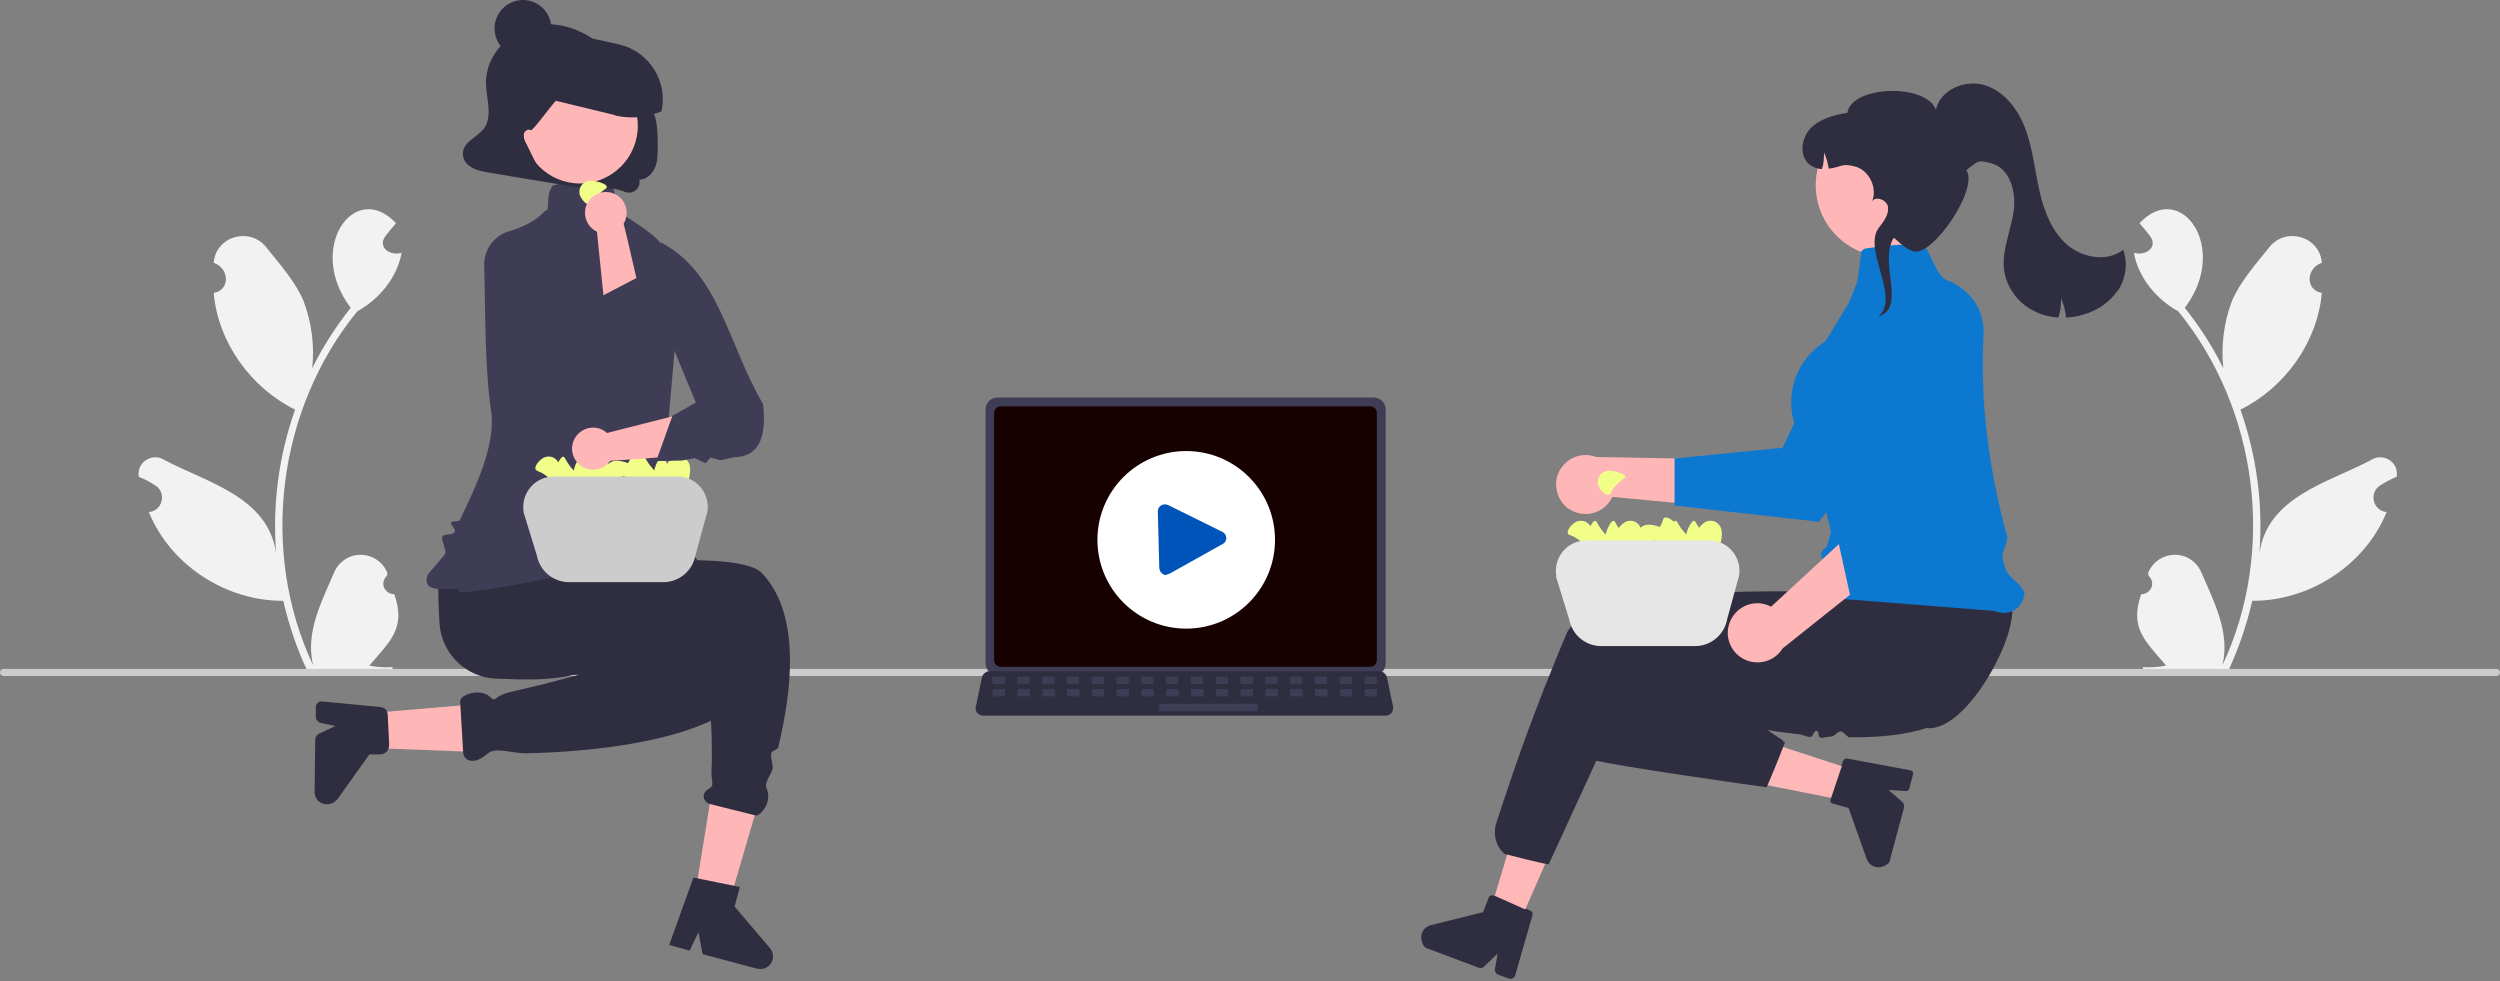 <?xml version="1.0" encoding="UTF-8"?>
<svg xmlns="http://www.w3.org/2000/svg" version="1.1" viewBox="0 0 844.7 331.6">
  <rect x="0" y="0" width="844.7" height="331.6" fill="#808080" stroke="none"/>
  <defs>
    <style>
      .cls-1 {
        fill: #2f2e41;
      }

      .cls-2 {
        fill: #fff;
      }

      .cls-3 {
        fill: #ffb6b6;
      }

      .cls-4 {
        fill: #3f3d56;
      }

      .cls-5 {
        fill: #f2f2f2;
      }

      .cls-6 {
        fill: #ffb8b8;
      }

      .cls-7 {
        fill: #ccc;
      }

      .cls-8 {
        fill: #0054b9;
      }

      .cls-9 {
        fill: #170000;
      }

      .cls-10 {
        fill: #f1ff89;
      }

      .cls-11 {
        fill: #0d78d0;
      }

      .cls-12 {
        fill: #e6e6e6;
      }
    </style>
  </defs>
  <!-- Generator: Adobe Illustrator 28.7.1, SVG Export Plug-In . SVG Version: 1.2.0 Build 142)  -->
  <g>
    <g id="Capa_1">
      <path class="cls-5" d="M133.3,200.8c-2,0-3.7-1.5-3.8-3.4,0-1.1.4-2.1,1.2-2.8,0-.4.2-.6.2-1-2-5-7.6-7.4-12.6-5.5-2.4,1-4.4,2.9-5.4,5.3-4.3,10-9.8,20.4-7.1,31.4-18.2-38.6-12-86.6,14.9-119.6,7.4-4.1,13.5-11.4,15-19.8-3.7,1.2-8.3-1.7-5.5-5.6,1.2-1.5,2.4-3,3.6-4.4-14-14.9-30.6,8.5-15.3,28.6-5,6.3-9.4,13.1-13,20.4.8-7.7-.2-15.4-2.9-22.6-2.8-6.7-8-12.4-12.6-18.2-5.6-7.1-17.1-3.8-17.8,5.2,5.2,1.7,5.8,9.1,0,10.2,1.5,16.7,12.5,32,27.5,39.4-5.5,15.6-7.7,32.1-6.4,48.6-2.7-19.2-23.3-23.9-37.8-31.6-2.6-1.7-6.1-.9-7.8,1.7-.8,1.2-1,2.6-.8,4,2,.8,3.9,1.8,5.7,3,2.3,1.5,2.8,4.6,1.3,6.8-.8,1.2-2.1,2-3.6,2.1,7.3,18,26.1,30.1,45.4,30,1.9,8.1,4.5,15.9,8,23.4h28.7c.1-.3.2-.6.3-1-2.7.2-5.3,0-7.9-.5,7-8.3,12.5-12.6,8.4-24.2h0Z"/>
      <path class="cls-5" d="M723.4,200.8c2,0,3.7-1.5,3.8-3.4,0-1.1-.4-2.1-1.2-2.8,0-.4-.2-.6-.2-1,2-5,7.6-7.4,12.6-5.5,2.4,1,4.4,2.9,5.4,5.3,4.3,10,9.8,20.4,7.1,31.4,18.2-38.6,12-86.6-14.9-119.6-7.4-4.1-13.5-11.4-15-19.8,3.7,1.2,8.3-1.7,5.5-5.6-1.2-1.5-2.4-3-3.6-4.4,14-14.9,30.6,8.5,15.3,28.6,5,6.3,9.4,13.1,13,20.4-.8-7.7.2-15.4,2.9-22.6,2.8-6.7,8-12.4,12.6-18.2,5.6-7.1,17.1-3.8,17.8,5.2-5.2,1.7-5.8,9.1,0,10.2-1.5,16.7-12.5,32-27.5,39.4,5.5,15.6,7.7,32.1,6.4,48.6,2.7-19.2,23.3-23.9,37.8-31.6,2.6-1.7,6.1-.9,7.8,1.7.8,1.2,1,2.6.8,4-2,.8-3.9,1.8-5.7,3-2.3,1.5-2.8,4.6-1.3,6.8.8,1.2,2.1,2,3.6,2.1-7.3,18-26.1,30.1-45.4,30-1.9,8.1-4.5,15.9-8,23.4h-28.7c-.1-.3-.2-.6-.3-1,2.7.2,5.3,0,7.9-.5-7-8.3-12.5-12.6-8.4-24.2h0Z"/>
      <path class="cls-7" d="M0,227.2c0,.7.5,1.2,1.2,1.2h842.3c.7,0,1.2-.5,1.2-1.2s-.5-1.2-1.2-1.2H1.2c-.7,0-1.2.5-1.2,1.2H0Z"/>
      <path class="cls-1" d="M148.5,210.6c-.4-5.8-.4-11.4-.5-15.7-.2-8.8,18.7-8.1,28.8-8.4l36.9-1.7c10.2-.3,18.6,6.6,18.9,15.4s-7.8,16.1-18,16.4c-14.9,13-26.5,13.6-47,12.7-10.2-.4-18.4-8.5-19.1-18.6Z"/>
      <polygon class="cls-3" points="233.4 311.3 244 313.1 255.7 273.1 240 270.5 233.4 311.3"/>
      <path class="cls-1" d="M237.6,228c-19.7,4.8-34.3-.6-46.3,0-6.8-11.5-28.6-26.1-16.7-32.3,6.6-3.4,73.8-11.3,82.7-2.2,12.4,12.8,10.7,36.2,6.6,54.7-.1.5-.2,1-.3,1.5-.2.9-.4,1.8-.6,2.7-.3,1.1-2.2,1.1-2.4,2.1-.4,1.5.8,4,.4,5.4-.7,2.3-2.8,4.5-2,6.4,2.1,5.1-2.2,9.1-3.4,9.3l-16-4c-1.1-.3-3.8-3.1.5-5.5,1.2-.7.2-3,.3-4.7,0-1.1,0-2.2.1-3.4,0-1.6,0-3.2,0-4.9,0-8.4-.6-17.9-2.7-24.9Z"/>
      <path class="cls-1" d="M234.3,296.5l15.7,3.2-1.8,6.6,12,14.1c1.5,1.8,1.3,4.5-.5,6-1.1.9-2.5,1.2-3.9.9l-18.4-4.9-1.4-7.4-3,6.2-6.9-1.9,8.2-22.8Z"/>
      <polygon class="cls-3" points="116.2 241.7 117.2 252.4 158.8 254 157.4 238.2 116.2 241.7"/>
      <path class="cls-1" d="M217.5,220.5c-18.2-6.7-25-22.9-30.8-39.9,9.5-9.4,22.5-23.6,31.4-13.6,4.9,5.6,44.3,53.4,37.6,64.1-10.3,16.6-43.8,21.7-69,23.1-1.5,0-3.1.2-4.5.2-1.4,0-2.7.1-4,.1-5.2.2-10.7-2.3-13.4.1-4.9,4.3-8.1,2.2-8.3-.2l-1-17c-.7-2.7,6.9-5,10-2,2.2,2.2,1.3-.3,7-1.6,14-3.2,33.3-8.1,45-13.4Z"/>
      <path class="cls-1" d="M131,241.3l.5,10.4c0,1.7-1.3,3.2-3.1,3.2h-3.6c0,0,0,0,0,0l-10.6,14.9c-1.2,1.6-3.3,2.4-5.2,1.7s-2.7-2.3-2.7-4l.2-17.4c0-1,.6-1.9,1.5-2.3l5.3-2.5s0,0,0,0l-4.8-1c-1.1-.2-1.8-1.2-1.8-2.2v-3.2c0-1.1,1-2,2.2-1.9l19.7,1.9c1.3.1,2.4,1.2,2.4,2.6Z"/>
      <path class="cls-4" d="M155,199.5c0-.2,0-.4,0-.5-6.1-.2-12.2,1.2-10.6-4.5.2-.8,5.8-6.7,6.1-7.6.3-.8-1.4-4.6-1.1-5.4.7-1.6,3.4-.2,4.3-2,.3-.6-1.6-2.3-1.3-3,.3-.6,2.7-.1,3-.8,5.5-11.6,12.3-25.7,10.5-37.2-2.2-14.7-1.9-35.5-2.3-48.7-.2-5.4,3.3-10.2,8.5-11.7,4-1.2,8.8-3.2,12-6.8.8-.9.9.7,1-1.5.1-2.8.3-5.6,1.7-7.1h0c0,0,0,0,0,0,6.2-2.1,16.7-.7,19.8,0h.1s0,.1,0,.1c1.3,1.7,1.2,4.4,1.2,7.1,0,2.4-.1.8.9,1.5.8.5,1.6,1,2.3,1.5,9.2,5.9,13.9,8.9,17.3,18.5,1.1,2.8,1.5,5.8,1.2,8.8-1.2,9.6-6.4,80.2-8.4,82.7-.5.6.9,1.7,1.4,2.6.8,1.2-1.8,2.2-2.2,3-.3.5-1,.8-2.3.8-4.8,0-62,13-63.4,10.4Z"/>
      <path class="cls-10" d="M195.1,160c1.8,1.1-1.7,3.8-3.8,3.8s-3.8-1.7-3.8-3.8h0c0-2.1,2.4-7.1,3.3-5.3.3.5,2,3.8,4.3,5.3Z"/>
      <path class="cls-10" d="M201.3,160c1.8,1.1-1.7,3.8-3.8,3.8s-3.8-1.7-3.8-3.8h0c0-2.1,2.4-7.1,3.3-5.3.3.5,2,3.8,4.3,5.3Z"/>
      <path class="cls-10" d="M198.3,159.1c-2-.6.6-4.1,2.7-4.7s4.1.6,4.7,2.7h0c.6,2-.4,7.5-1.8,6-.4-.4-2.9-3.1-5.5-3.9Z"/>
      <path class="cls-10" d="M222.3,160c1.8,1.1-1.7,3.8-3.8,3.8s-3.8-1.7-3.8-3.8h0c0-2.1,2.4-7.1,3.3-5.3.3.5,2,3.8,4.3,5.3Z"/>
      <path class="cls-10" d="M228.5,160c1.8,1.1-1.7,3.8-3.8,3.8s-3.8-1.7-3.8-3.8h0c0-2.1,2.4-7.1,3.3-5.3.3.5,2,3.8,4.3,5.3Z"/>
      <path class="cls-10" d="M225.6,159.1c-2-.6.6-4.1,2.7-4.7,2-.6,4.1.6,4.7,2.7h0c.6,2-.4,7.5-1.8,6-.4-.4-2.9-3.1-5.5-3.9Z"/>
      <path class="cls-10" d="M181.6,159.1c-2-.6.6-4.1,2.7-4.7s4.1.6,4.7,2.7-.4,7.5-1.8,6c-.4-.4-2.9-3.1-5.5-3.9Z"/>
      <path class="cls-10" d="M208.8,163.2c-.9,1.9-4-1.1-4.3-3.2s1.1-4,3.2-4.3,7.4,1.3,5.7,2.6c-.5.3-3.5,2.5-4.6,5Z"/>
      <path class="cls-10" d="M216.1,156.8c.5-2,4.2.4,4.8,2.4s-.4,4.2-2.4,4.8h0c-2,.7-7.5,0-6-1.5.4-.4,3-3.1,3.7-5.7Z"/>
      <path class="cls-10" d="M213.3,153.9c.5-2,4.2.4,4.8,2.4.7,2-.4,4.2-2.4,4.8s-7.5,0-6-1.5c.4-.4,3-3.1,3.7-5.7Z"/>
      <path class="cls-7" d="M176.9,173.1l4.5,14.6c1,5.2,5.5,9,10.9,9h31.8c5.4,0,10-3.9,10.9-9.2h0s4-14.6,4-14.6c.9-5.6-2.9-10.9-8.5-11.8-.5,0-1.1-.1-1.7-.1h-41.7c-5.7,0-10.3,4.6-10.3,10.3,0,.6,0,1.2.2,1.9Z"/>
      <path class="cls-3" d="M205.1,146.3l27.5-7,4.3,14.2s-29.6,2.2-30.7,2.2c-2.3,3.2-6.7,4-9.9,1.7-3.2-2.3-4-6.7-1.7-9.9,2.3-3.2,6.7-4,9.9-1.7.2.2.4.3.6.5h0Z"/>
      <path class="cls-4" d="M223.5,82c19.6,10.5,22.3,33.9,34.3,54.5,1.1,9.5-.3,17.9-9.9,18l-4.5,1-3.3-.9-1.7,1.9-3.7-1.7-4.2.8-8.8.2,5.5-15.3,7.9-4.5-9.3-22.5-2.4-31.5Z"/>
      <path class="cls-1" d="M163.4,43.6c3.2-4.2.9-10.1.8-15.4-.2-9.9,8.5-18.5,18-19.8,9.5-1.3,18.9,3.7,25.1,11,6.1,7.2,10.7,11,14,20,1.1,3,1.1,11.6.7,14.8-.4,3.2-2.8,6.5-6,6.5.5,1.9-.7,3.8-2.6,4.3-.7.2-1.4.1-2.1-.1-5.4-2.4-16.6-1.7-16.6-1.7-9.9-1.6-19.7-3.2-29.6-4.9-2.5-.4-5.1-.9-7.1-2.7-1.1-1-1.7-2.5-1.6-4,.3-3.8,4.7-5.1,6.9-8Z"/>
      <circle class="cls-3" cx="196" cy="42.5" r="19.5"/>
      <path class="cls-1" d="M207.8,38.9l-25.6-6.2c-2.3-.5-3.7-2.8-3.2-5.1,2.2-10.2,12.3-16.6,22.5-14.3,0,0,0,0,0,0l7.6,1.7c10.2,2.3,16.7,12.5,14.4,22.7h-.2c-4.8,2-10,2.5-15.1,1.4-.1,0-.3,0-.4-.1Z"/>
      <path class="cls-1" d="M182.5,58l-4.8-9.7c-.6-.9-.8-1.9-.7-3,.2-1,1.4-1.9,2.3-1.3.8.5,8.8-11.2,9.7-11,1,.2,1.6-1,1.8-2,.9-3.7-3-.4-3.2-4.1s-4.7-1.6-7.7-3.9-7.6-2.6-10.4,0c-2,1.9-2.6,4.9-3,7.6-.9,6.4-1.4,12.9-1.4,19.3,0,1.6.2,3.4,1.4,4.4.7.5,1.5.8,2.3.9l10.2,2.2"/>
      <circle class="cls-1" cx="176.7" cy="9.6" r="9.6"/>
      <path class="cls-4" d="M333,138.4v85.7c0,2.3,1.8,4.1,4.1,4.1h127c2.3,0,4.1-1.8,4.1-4.1v-85.7c0-2.3-1.8-4.1-4.1-4.1h-127c-2.3,0-4.1,1.8-4.1,4.1Z"/>
      <path class="cls-9" d="M335.9,139.5v83.6c0,1.2,1,2.2,2.2,2.2h124.9c1.2,0,2.2-1,2.2-2.2v-83.6c0-1.2-1-2.2-2.2-2.2h-124.9c-1.2,0-2.2,1-2.2,2.2Z"/>
      <path class="cls-1" d="M330.3,240.9c.5.6,1.2.9,1.9.9h136c1.4,0,2.5-1.1,2.5-2.5,0-.2,0-.3,0-.5l-2.1-10c-.2-.8-.8-1.5-1.6-1.8-.3-.1-.6-.2-.9-.2h-131.8c-.3,0-.6,0-.9.2-.8.3-1.4,1-1.6,1.8l-2.1,10c-.2.7,0,1.5.5,2.1Z"/>
      <rect class="cls-4" x="461" y="228.6" width="4.2" height="2.5" rx=".5" ry=".5"/>
      <rect class="cls-4" x="452.6" y="228.6" width="4.2" height="2.5" rx=".5" ry=".5"/>
      <rect class="cls-4" x="444.2" y="228.6" width="4.2" height="2.5" rx=".5" ry=".5"/>
      <rect class="cls-4" x="435.8" y="228.6" width="4.2" height="2.5" rx=".5" ry=".5"/>
      <rect class="cls-4" x="427.5" y="228.6" width="4.2" height="2.5" rx=".5" ry=".5"/>
      <rect class="cls-4" x="419.1" y="228.6" width="4.2" height="2.5" rx=".5" ry=".5"/>
      <rect class="cls-4" x="410.7" y="228.6" width="4.2" height="2.5" rx=".5" ry=".5"/>
      <rect class="cls-4" x="402.3" y="228.6" width="4.2" height="2.5" rx=".5" ry=".5"/>
      <rect class="cls-4" x="393.9" y="228.6" width="4.2" height="2.5" rx=".5" ry=".5"/>
      <rect class="cls-4" x="385.6" y="228.6" width="4.2" height="2.5" rx=".5" ry=".5"/>
      <rect class="cls-4" x="377.2" y="228.6" width="4.2" height="2.5" rx=".5" ry=".5"/>
      <rect class="cls-4" x="368.8" y="228.6" width="4.2" height="2.5" rx=".5" ry=".5"/>
      <rect class="cls-4" x="360.4" y="228.6" width="4.2" height="2.5" rx=".5" ry=".5"/>
      <rect class="cls-4" x="352.1" y="228.6" width="4.2" height="2.5" rx=".5" ry=".5"/>
      <rect class="cls-4" x="343.7" y="228.6" width="4.2" height="2.5" rx=".5" ry=".5"/>
      <rect class="cls-4" x="335.3" y="228.6" width="4.2" height="2.5" rx=".5" ry=".5"/>
      <rect class="cls-4" x="461.1" y="232.8" width="4.2" height="2.5" rx=".5" ry=".5"/>
      <rect class="cls-4" x="452.7" y="232.8" width="4.2" height="2.5" rx=".5" ry=".5"/>
      <rect class="cls-4" x="444.3" y="232.8" width="4.2" height="2.5" rx=".5" ry=".5"/>
      <rect class="cls-4" x="435.9" y="232.8" width="4.2" height="2.5" rx=".5" ry=".5"/>
      <rect class="cls-4" x="427.6" y="232.8" width="4.2" height="2.5" rx=".5" ry=".5"/>
      <rect class="cls-4" x="419.2" y="232.8" width="4.2" height="2.5" rx=".5" ry=".5"/>
      <rect class="cls-4" x="410.8" y="232.8" width="4.2" height="2.5" rx=".5" ry=".5"/>
      <rect class="cls-4" x="402.4" y="232.8" width="4.2" height="2.5" rx=".5" ry=".5"/>
      <rect class="cls-4" x="394" y="232.8" width="4.2" height="2.5" rx=".5" ry=".5"/>
      <rect class="cls-4" x="385.7" y="232.8" width="4.2" height="2.5" rx=".5" ry=".5"/>
      <rect class="cls-4" x="377.3" y="232.8" width="4.2" height="2.5" rx=".5" ry=".5"/>
      <rect class="cls-4" x="368.9" y="232.8" width="4.2" height="2.5" rx=".5" ry=".5"/>
      <rect class="cls-4" x="360.5" y="232.8" width="4.2" height="2.5" rx=".5" ry=".5"/>
      <rect class="cls-4" x="352.2" y="232.8" width="4.2" height="2.5" rx=".5" ry=".5"/>
      <rect class="cls-4" x="343.8" y="232.8" width="4.2" height="2.5" rx=".5" ry=".5"/>
      <rect class="cls-4" x="335.4" y="232.8" width="4.2" height="2.5" rx=".5" ry=".5"/>
      <rect class="cls-4" x="391.5" y="237.8" width="33.5" height="2.5" rx=".5" ry=".5"/>
      <circle class="cls-2" cx="400.8" cy="182.4" r="30"/>
      <path class="cls-8" d="M394.1,194.3c-.4,0-.8,0-1.1-.3-.8-.4-1.2-1.2-1.3-2l-.5-19.2c0-1.3,1-2.3,2.3-2.4.4,0,.9.1,1.3.3l18.4,9.1c1.1.7,1.5,2.1.8,3.2-.2.3-.4.5-.7.7l-17.9,10c-.4.2-.8.4-1.2.4Z"/>
      <polygon class="cls-6" points="512.5 313.8 503 309.6 514.9 269.8 529 276.1 512.5 313.8"/>
      <path class="cls-1" d="M515.4,307.3l-10.3-4.6h-.3c-.7-.5-1.6-.1-1.8.6l-1.9,4.9s0,0,0,0l-17.7,4.4c-2.4.6-3.8,3.1-3,5.5s1.5,2.2,2.8,2.7l16.5,6.2c.5.2,1.2,0,1.6-.3l4.5-4.3c0,0,.2,0,.2,0l-.9,5c-.1.8.3,1.6,1.1,1.9l3.5,1.3c1,.4,2.1-.2,2.3-1.2l5.8-20.2c.2-.6-.1-1.3-.7-1.5l-1.5-.7Z"/>
      <path class="cls-3" d="M530.1,171.9c4.5,3.1,10.7,2,13.8-2.5.3-.5.6-1,.9-1.5l35.2,3.3-8.6-16.2-32.1-.6c-5.2-2-10.9.7-12.9,5.8-1.6,4.3,0,9.2,3.7,11.8h0Z"/>
      <path class="cls-11" d="M565.8,170.8l48.7,5.5.2-.2c.3-.4,32.2-41.2,37.5-50.9,3.3-5.8,4.5-12.6,3.4-19.2v-.2s-.2-.1-.2-.1c-5.3-4.5-13.1-4.7-18.6-.4-12.9,10-23.4,22.9-30.5,37.6l-4,8.4-36.5,3.6v16Z"/>
      <path class="cls-1" d="M675,196.1l1.4,3.2c.4,2.9,2.1,0,2,2.5,7.2,6-12.6,45.9-27.5,44.2-6.9,2.2-15.1,3.1-23.6,3.1-.8,0-1.7,0-2.5,0-.5,0-2.2-2-2.7-2-1.6,0-2.1,1.9-3.7,1.8-1.3,0-3.6,1-3.8-.2-.4-2.7-1.3-2.1-2.2-.2-.7,1.3-3-.3-4.5-.4-8.5-.9-16.8-2.3-24-3.8-2.7-.5-5.2-1.1-7.5-1.6-4.4-1-8-1.9-10.7-2.6-3-.8-4.7-1.3-4.7-1.3l-21.2,17.3-16.5,35.9c-1.3.1-15-3.5-15-3.5-3-2.7-4-7-2.6-10.8.8-2.5,6.8-21.1,13-37.2,1.8-4.8,3.7-9.7,5.7-14.5,1.6-4,3.2-8,4.9-11.9,2.9-6.8,16.8-10.4,33.1-12.4.8,0,1.7-.2,2.5-.3,8.3-.9,17.2-1.3,25.5-1.5,4.1-.1,8.1-.1,11.9-.1,1.2,0,2.4,0,3.5,0h0c3.1,0,5.9,0,8.4.1.5,0,1,0,1.4,0h0c.3,0,.6,0,.9,0,5.4.1,8.8.3,8.8.3l-.3-9.5,1.8-2.7.2-1.9h0s0-.2,0-.2h.2s3.6,0,3.6,0l30.2-.6,12.9-.5,1,11.4Z"/>
      <polygon class="cls-6" points="629.1 261.1 625.8 271 585 262.9 589.9 248.3 629.1 261.1"/>
      <path class="cls-1" d="M622.3,258.9l-3.6,10.7-.2.6c-.2.6.1,1.2.7,1.3l5.4,1.5s0,0,0,0l6.1,17.2c.8,2.3,3.4,3.5,5.7,2.5s2.1-1.7,2.4-3l4.5-16.7c.2-.8,0-1.6-.6-2.1l-4.4-3.8c0,0,0-.2,0-.2l5.6.4c.5,0,1-.3,1.2-.8l1.3-4.9c.2-.6-.2-1.2-.8-1.3l-21.4-4c-.6-.1-1.3.2-1.5.9l-.5,1.5Z"/>
      <path class="cls-1" d="M602.6,250.3c-.5,1.3.9-.5.4.8-1.9,5-5.4,13.5-6.1,14.9-.3,0-51.5-7.2-58.4-9.2l10.7-27,1.2-3,17.7,6.3,6,5.2,13.2,1.7,15.4,10.4Z"/>
      <circle class="cls-3" cx="637.7" cy="62.6" r="24.2"/>
      <path class="cls-10" d="M543.8,181.6c1.8,1.1-1.7,3.8-3.8,3.8s-3.8-1.7-3.8-3.8h0c0-2.1,2.4-7.1,3.3-5.2.3.5,2,3.8,4.3,5.2Z"/>
      <path class="cls-10" d="M550,181.6c1.8,1.1-1.7,3.8-3.8,3.8s-3.8-1.7-3.8-3.8h0c0-2.1,2.4-7.1,3.3-5.2.3.5,2,3.8,4.3,5.2Z"/>
      <path class="cls-10" d="M547.1,180.8c-2-.6.6-4.1,2.7-4.7s4.1.6,4.7,2.7-.4,7.5-1.8,5.9c-.4-.4-2.9-3.1-5.5-3.9Z"/>
      <path class="cls-10" d="M571,181.6c1.8,1.1-1.7,3.8-3.8,3.8s-3.8-1.7-3.8-3.8h0c0-2.1,2.4-7.1,3.3-5.2.3.5,2,3.8,4.3,5.2Z"/>
      <path class="cls-10" d="M577.2,181.6c1.8,1.1-1.7,3.8-3.8,3.8s-3.8-1.7-3.8-3.8h0c0-2.1,2.4-7.1,3.3-5.2.3.5,2,3.8,4.3,5.2Z"/>
      <path class="cls-10" d="M574.2,180.8c-2-.6.6-4.1,2.7-4.7s4.1.6,4.7,2.7-.4,7.5-1.8,5.9c-.4-.4-2.9-3.1-5.5-3.9Z"/>
      <path class="cls-10" d="M530.4,180.8c-2-.6.6-4.1,2.7-4.7s4.1.6,4.7,2.7h0c.6,2-.4,7.5-1.8,5.9-.4-.4-2.9-3.1-5.5-3.9Z"/>
      <path class="cls-10" d="M557.5,184.8c-.9,1.9-4-1.1-4.3-3.2s1.1-4,3.2-4.3h0c2.1-.3,7.4,1.3,5.7,2.5-.5.3-3.5,2.5-4.6,5Z"/>
      <path class="cls-10" d="M564.8,178.5c.5-2,4.2.4,4.8,2.4.7,2-.4,4.2-2.4,4.8s-7.5,0-6-1.5c.4-.4,3-3,3.6-5.7Z"/>
      <path class="cls-10" d="M561.9,175.6c.5-2,4.2.4,4.8,2.4.7,2-.4,4.2-2.4,4.8s-7.5,0-6-1.5c.4-.4,3-3,3.6-5.7Z"/>
      <path class="cls-10" d="M544.2,166.6c-.9,1.9-4-1.1-4.3-3.2s1.1-4,3.2-4.3h0c2.1-.3,7.4,1.3,5.7,2.5-.5.3-3.5,2.5-4.6,5Z"/>
      <path class="cls-12" d="M525.7,194.7l4.5,14.6c1,5.2,5.5,9,10.8,9h31.7c5.4,0,10-3.9,10.9-9.2h0s4-14.6,4-14.6c.9-5.6-2.9-10.9-8.5-11.8-.5,0-1.1-.1-1.6-.1h-41.5c-5.7,0-10.3,4.6-10.3,10.3,0,.6,0,1.2.2,1.8Z"/>
      <path class="cls-11" d="M628.7,85.3c.4-.8,1.1-1.3,2-1.4,4.3-.5,14.9-2.3,19.4-.5,1.9.8,3.7,9,7.3,11.1,0,0,2.3.9,2.3.9,6.8,3.8,10.8,9.6,10.5,17.4-.9,17.1.5,34.3,3.9,51.2.3,1.2.5,2.5.8,3.8.3,1.5.7,3,1,4.6.7,2.9,1.4,5.9,2.3,8.9.4,1.6-2.1,5.7-1.6,7.4.3,1.1.6,2.2,1,3.4,1,3.3,4.7,4.4,6.1,7.6s.2.7.2,1c-.2,3.5-3.1,6.4-6.8,6.4-.9,0-1.9-.2-2.7-.5s-.5-.2-.8-.2l-57.1-4.5c-1.9-.1-3-2.3-1.9-3.9l2.6-4.1c.6-.9.5-2,0-2.9l-1.4-1.9c-.8-1.2-.6-2.8.6-3.6h0c.5-.3.9-.9,1-1.4l1.1-3.9c.1-.4.1-.9,0-1.3l-4.5-17.6c0-.1,0-.3-.1-.4l-6.7-15.3c-4.8-11.1-.7-24,9.6-30.3h0l7.9-13,2.9-7.2c0,0,0-.4,0-.4l1.3-9.2Z"/>
      <path class="cls-3" d="M584.3,210.7c1.7-5.2,7.3-8.1,12.5-6.4.6.2,1.1.4,1.6.7l26-24,3,18.1-25.1,20c-2.9,4.7-9.1,6.1-13.8,3.2-3.9-2.4-5.7-7.3-4.2-11.6h0Z"/>
      <path class="cls-11" d="M625.5,201.9l37.9-28h.1c0-.5-4.4-52.1-7.1-62.9-1.5-6.5-5.3-12.3-10.6-16.4h-.1c0,0-.2,0-.2,0-7,.3-12.8,5.5-13.9,12.4-2.7,16.1-1.6,32.7,3.2,48.3l2.7,8.9-17.1,15.5,4.9,22.3Z"/>
      <path class="cls-1" d="M715.5,98.2c-2.8,4-6.9,6.8-11.6,8.1-1.9.6-3.8.9-5.8,1-.2-2.2-.8-4.4-1.7-6.4,0,2.2-.2,4.3-.9,6.4-2.9-.2-5.8-.9-8.4-2.3-5.2-2.6-8.9-7.6-9.9-13.3-1-6.6,2-13.1,3.1-19.8,1.1-6.6-1-15-7.4-16.7-4.9-1.3-4.4-.8-8.5,2.3,4.3,6.3-11.5,29.4-17.9,27.4-3.6-1.1-6-4.5-6.7-4.5-5.1,8.7,4.5,23.5-5.1,26.5l.8-.8c5.8-7.1-6.3-22.3-.5-29.4,1.6-2,3.3-4.4,2.9-6.9-.5-2.4-4.3-3.7-5.4-1.7,2-4.6-1-10.7-5.9-11.9-4.4-1.1-4.3.2-8.7.8-.3-1.9-.8-3.7-1.6-5.5,0,1.9-.1,3.8-.7,5.6-1.5,0-3-.6-4.2-1.5-3.6-2.9-2.8-8.9.3-12.2,3.2-3.3,7.9-4.5,12.5-5.3,1.3-9.2,26.6-10.1,29.9-1,1.4-6.8,10-10.4,16.6-8.3s11.3,8.3,13.7,14.9c2.4,6.5,3.1,13.6,4.6,20.4s4,13.7,9.2,18.4c5.2,4.6,13.7,6.2,19.2,1.9,1.6,4.6.9,9.7-1.8,13.8Z"/>
      <path class="cls-10" d="M200.1,68.6c-.9,1.9-4-1.1-4.3-3.2s1.1-4,3.2-4.3,7.4,1.3,5.7,2.6c-.5.3-3.5,2.5-4.6,5Z"/>
      <path class="cls-3" d="M201.7,78.3l3,29.4,14.2,3.1s-7.8-34.2-8.2-35.2c2-3.3,1-7.7-2.3-9.7-3.3-2-7.7-1-9.7,2.3-2,3.3-1,7.7,2.3,9.7.2.1.5.3.7.4h0Z"/>
      <path class="cls-4" d="M166,82.9c-6.2,1.8,16.6,47.6,48.4,54.5,8.6-2.6,13.4-11.7,10.8-20.3-.1-.5-.3-1-.5-1.4l-9.4-21.9-13.4,7,.8,10.5-10.5-11.7-21.7-9.9-4.4-6.8Z"/>
    </g>
  </g>
</svg>